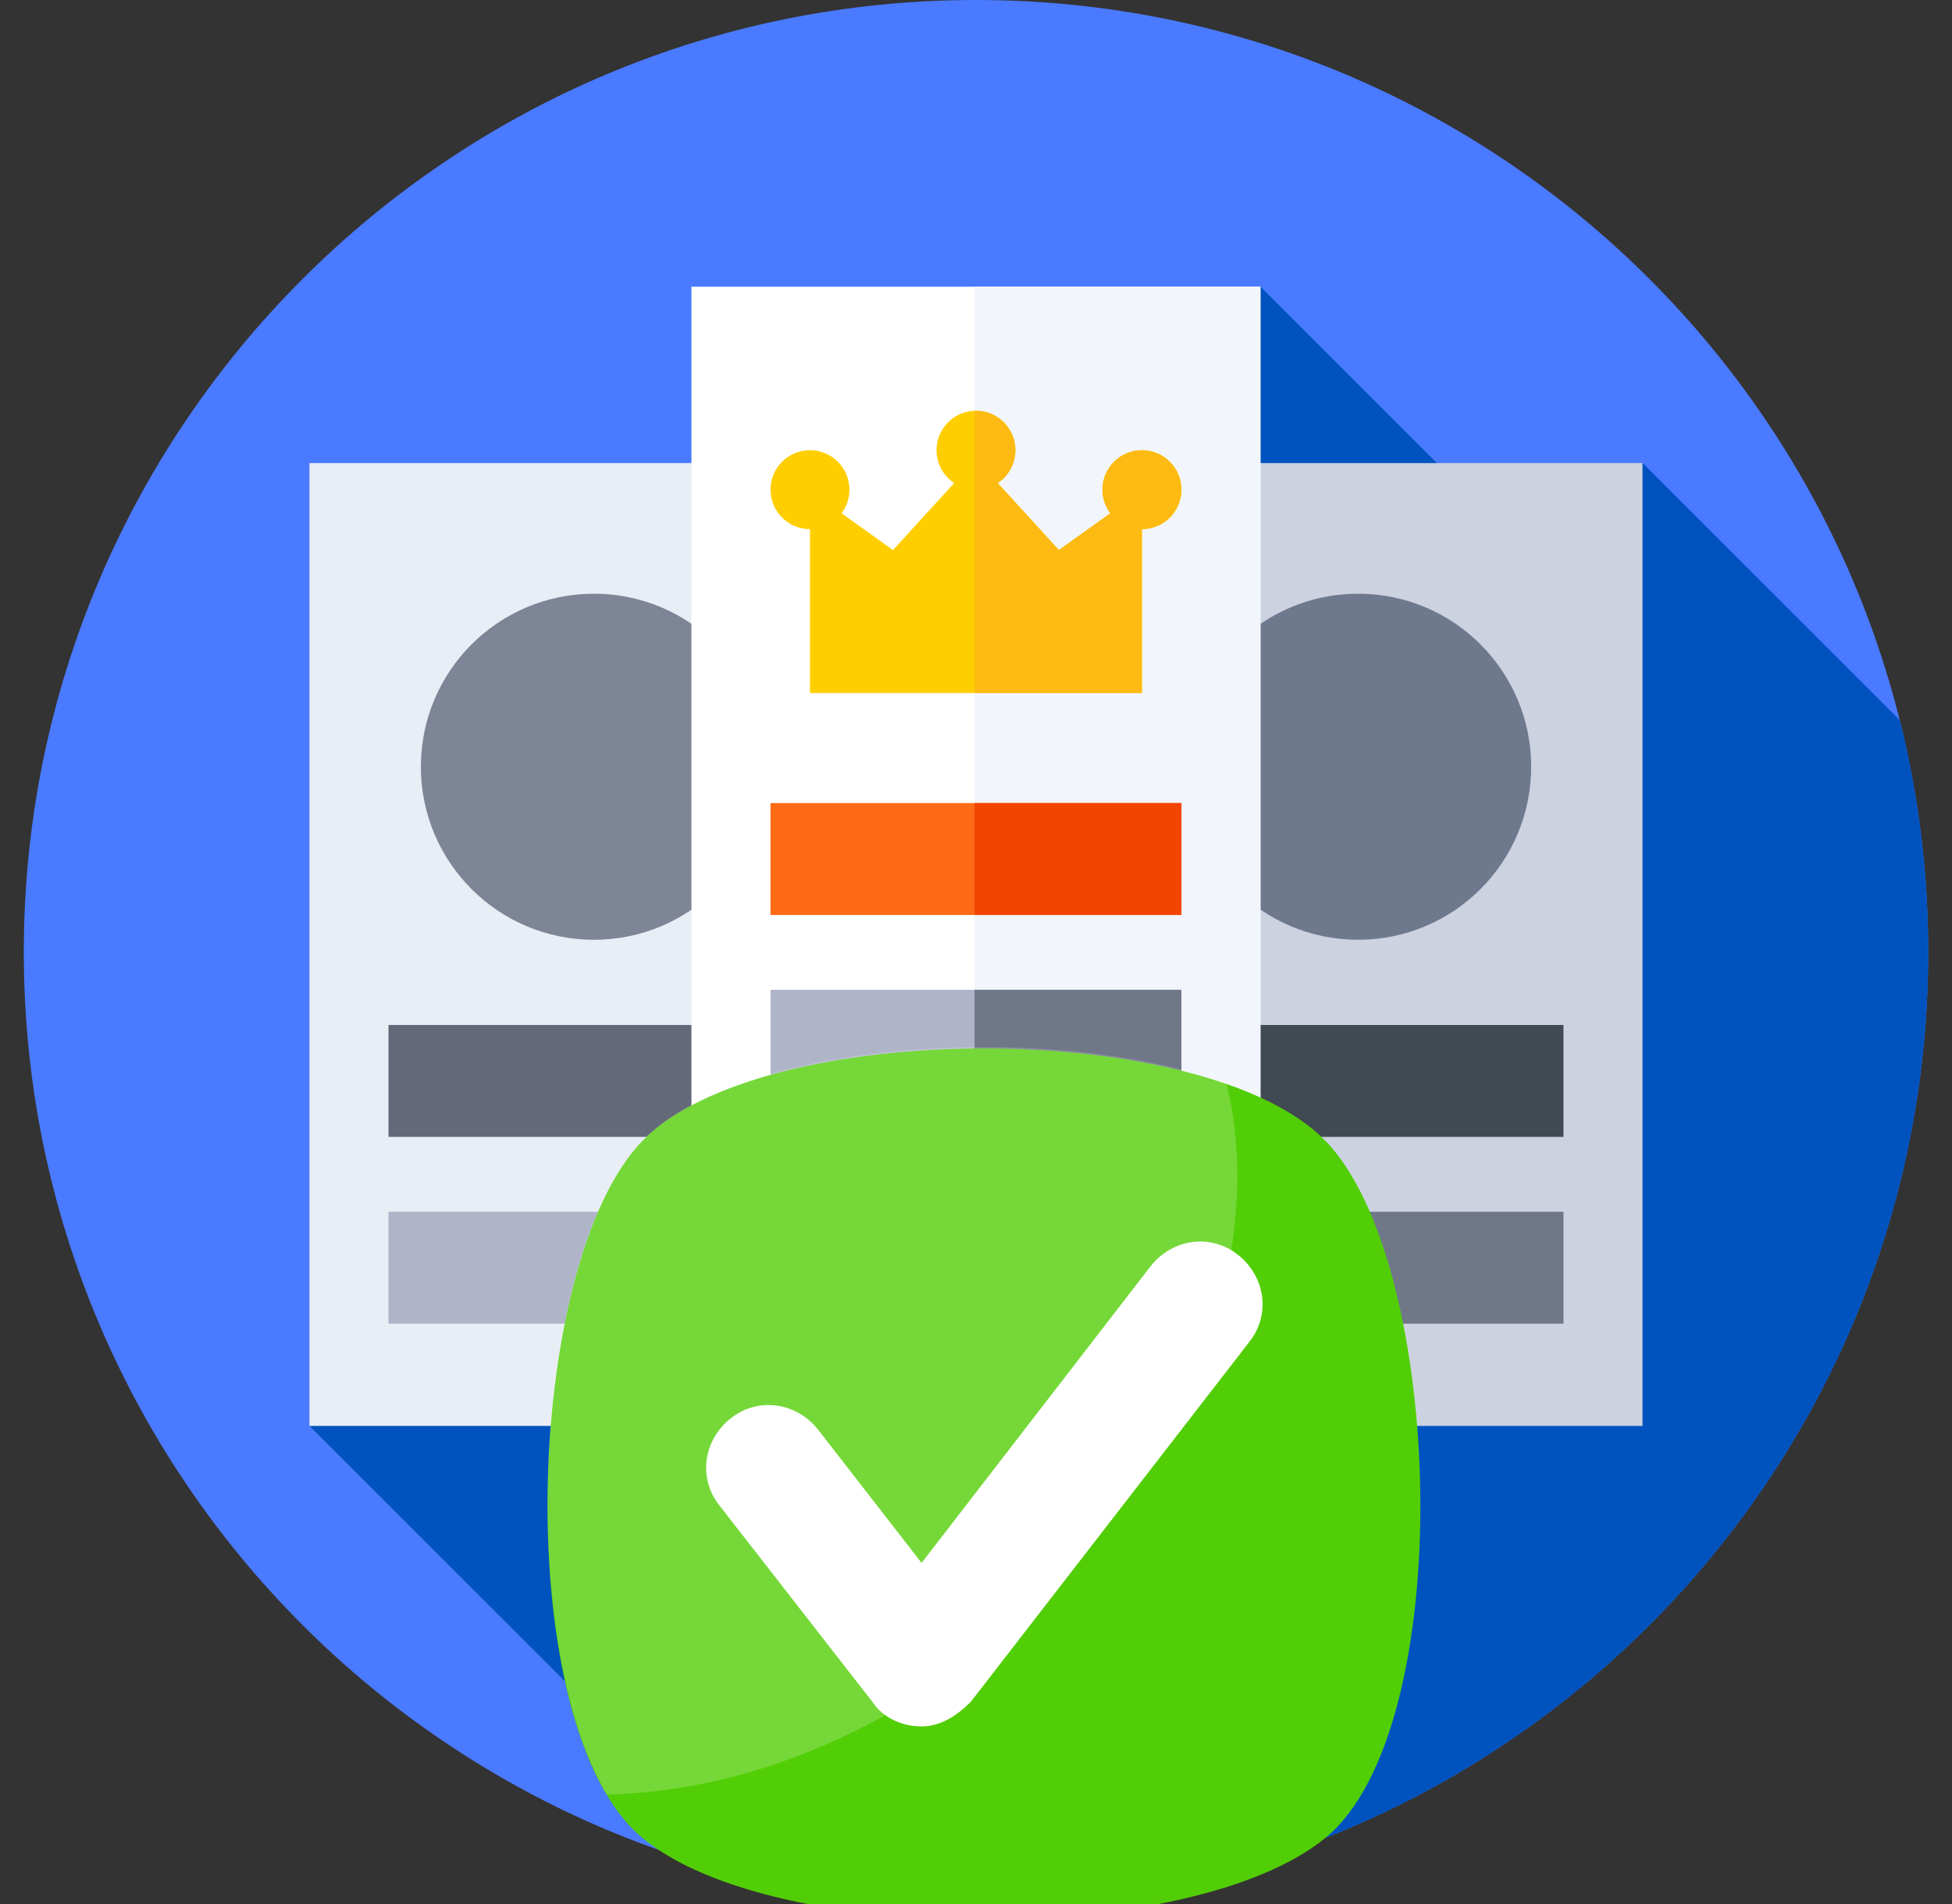 <svg width="41" height="40" viewBox="0 0 41 40" fill="none" xmlns="http://www.w3.org/2000/svg">
  <rect x="0" y="0" width="41" height="40" fill="#333333" stroke="none"/>
  <g clip-path="url(#clip0_829_28058)">
    <path d="M20.5 40C31.546 40 40.5 31.046 40.5 20C40.5 8.954 31.546 0 20.5 0C9.454 0 0.5 8.954 0.5 20C0.5 31.046 9.454 40 20.5 40Z" fill="#4A7AFF"/>
    <path d="M40.501 20C40.501 18.32 40.294 16.688 39.904 15.129L34.502 9.727L32.667 12.213L26.477 6.023L6.5 29.955L16.047 39.502C17.479 39.828 18.97 40 20.501 40C31.547 40 40.501 31.045 40.501 20Z" fill="#0053BF"/>
    <path d="M22.547 9.729H34.499V29.956H22.547V9.729Z" fill="#CDD2E1"/>
    <path d="M28.526 19.743C30.534 19.743 32.161 18.116 32.161 16.108C32.161 14.1 30.534 12.473 28.526 12.473C26.518 12.473 24.891 14.1 24.891 16.108C24.891 18.116 26.518 19.743 28.526 19.743Z" fill="#6F798E"/>
    <path d="M6.5 9.729H18.452V29.956H6.5V9.729Z" fill="#E9EDF5"/>
    <path d="M24.207 21.533H32.839V23.884H24.207V21.533Z" fill="#414952"/>
    <path d="M24.207 25.457H32.839V27.808H24.207V25.457Z" fill="#707789"/>
    <path d="M12.475 19.743C14.483 19.743 16.11 18.116 16.11 16.108C16.11 14.1 14.483 12.473 12.475 12.473C10.467 12.473 8.84 14.1 8.84 16.108C8.84 18.116 10.467 19.743 12.475 19.743Z" fill="#7E8596"/>
    <path d="M8.16 21.533H16.792V23.884H8.16V21.533Z" fill="#636978"/>
    <path d="M8.16 25.457H16.792V27.808H8.16V25.457Z" fill="#AFB4C8"/>
    <path d="M14.523 6.023H26.476V26.251H14.523V6.023Z" fill="white"/>
    <path d="M20.469 6.023H26.473V26.251H20.469V6.023Z" fill="#F2F6FC"/>
    <path d="M23.987 9.458C23.529 9.458 23.158 9.829 23.158 10.287C23.158 10.473 23.22 10.645 23.323 10.783L22.243 11.556L20.958 10.149C21.072 10.073 21.166 9.971 21.23 9.85C21.295 9.73 21.329 9.595 21.329 9.458C21.329 9 20.958 8.629 20.5 8.629C20.042 8.629 19.671 9 19.671 9.458C19.671 9.746 19.818 10 20.041 10.149L18.756 11.556L17.676 10.783C17.784 10.64 17.842 10.466 17.842 10.287C17.842 9.829 17.471 9.458 17.013 9.458C16.555 9.458 16.184 9.829 16.184 10.287C16.184 10.745 16.555 11.116 17.013 11.116V14.559H23.987V11.116C24.445 11.116 24.816 10.745 24.816 10.287C24.816 9.829 24.445 9.458 23.987 9.458Z" fill="#FFCE00"/>
    <path d="M23.983 9.458C23.526 9.458 23.154 9.829 23.154 10.287C23.154 10.473 23.217 10.645 23.32 10.783L22.24 11.556L20.955 10.149C21.069 10.073 21.163 9.971 21.227 9.85C21.292 9.73 21.326 9.595 21.326 9.458C21.326 9 20.954 8.629 20.497 8.629C20.487 8.629 20.478 8.63 20.469 8.63V14.559H23.983V11.116C24.441 11.116 24.813 10.745 24.813 10.287C24.813 9.829 24.442 9.458 23.983 9.458Z" fill="#FDBA12"/>
    <path d="M16.184 16.871H24.816V19.222H16.184V16.871Z" fill="#FE6A16"/>
    <path d="M20.469 16.871H24.813V19.222H20.469V16.871Z" fill="#F24500"/>
    <path d="M16.184 20.795H24.816V23.145H16.184V20.795Z" fill="#AFB4C8"/>
    <path d="M20.469 20.793H24.813V23.143H20.469V20.793Z" fill="#707789"/>
    <path d="M27.833 38.616C25.024 40.906 16.253 40.906 13.501 38.616C10.692 36.326 10.978 26.536 13.501 23.96C16.023 21.383 25.31 21.383 27.833 23.96C30.355 26.536 30.642 36.326 27.833 38.616Z" fill="#52CE06"/>
    <g opacity="0.2">
      <path d="M20.716 34.608C18.193 36.612 15.384 37.643 12.747 37.7C10.798 34.379 11.199 26.307 13.492 23.959C15.556 21.841 22.034 21.44 25.761 22.757C26.678 26.536 24.786 31.345 20.716 34.608Z" fill="white"/>
    </g>
    <path d="M19.357 36.269C18.956 36.269 18.555 36.097 18.325 35.754L15.115 31.632C14.656 31.059 14.771 30.258 15.344 29.8C15.918 29.342 16.72 29.456 17.179 30.029L19.357 32.834L24.173 26.594C24.631 26.021 25.434 25.907 26.007 26.365C26.581 26.823 26.695 27.624 26.236 28.197L20.389 35.754C20.102 36.04 19.759 36.269 19.357 36.269Z" fill="white"/>
  </g>
  <defs>
    <clipPath id="clip0_829_28058">
      <rect width="40" height="40" fill="white" transform="translate(0.5)"/>
    </clipPath>
  </defs>
</svg>